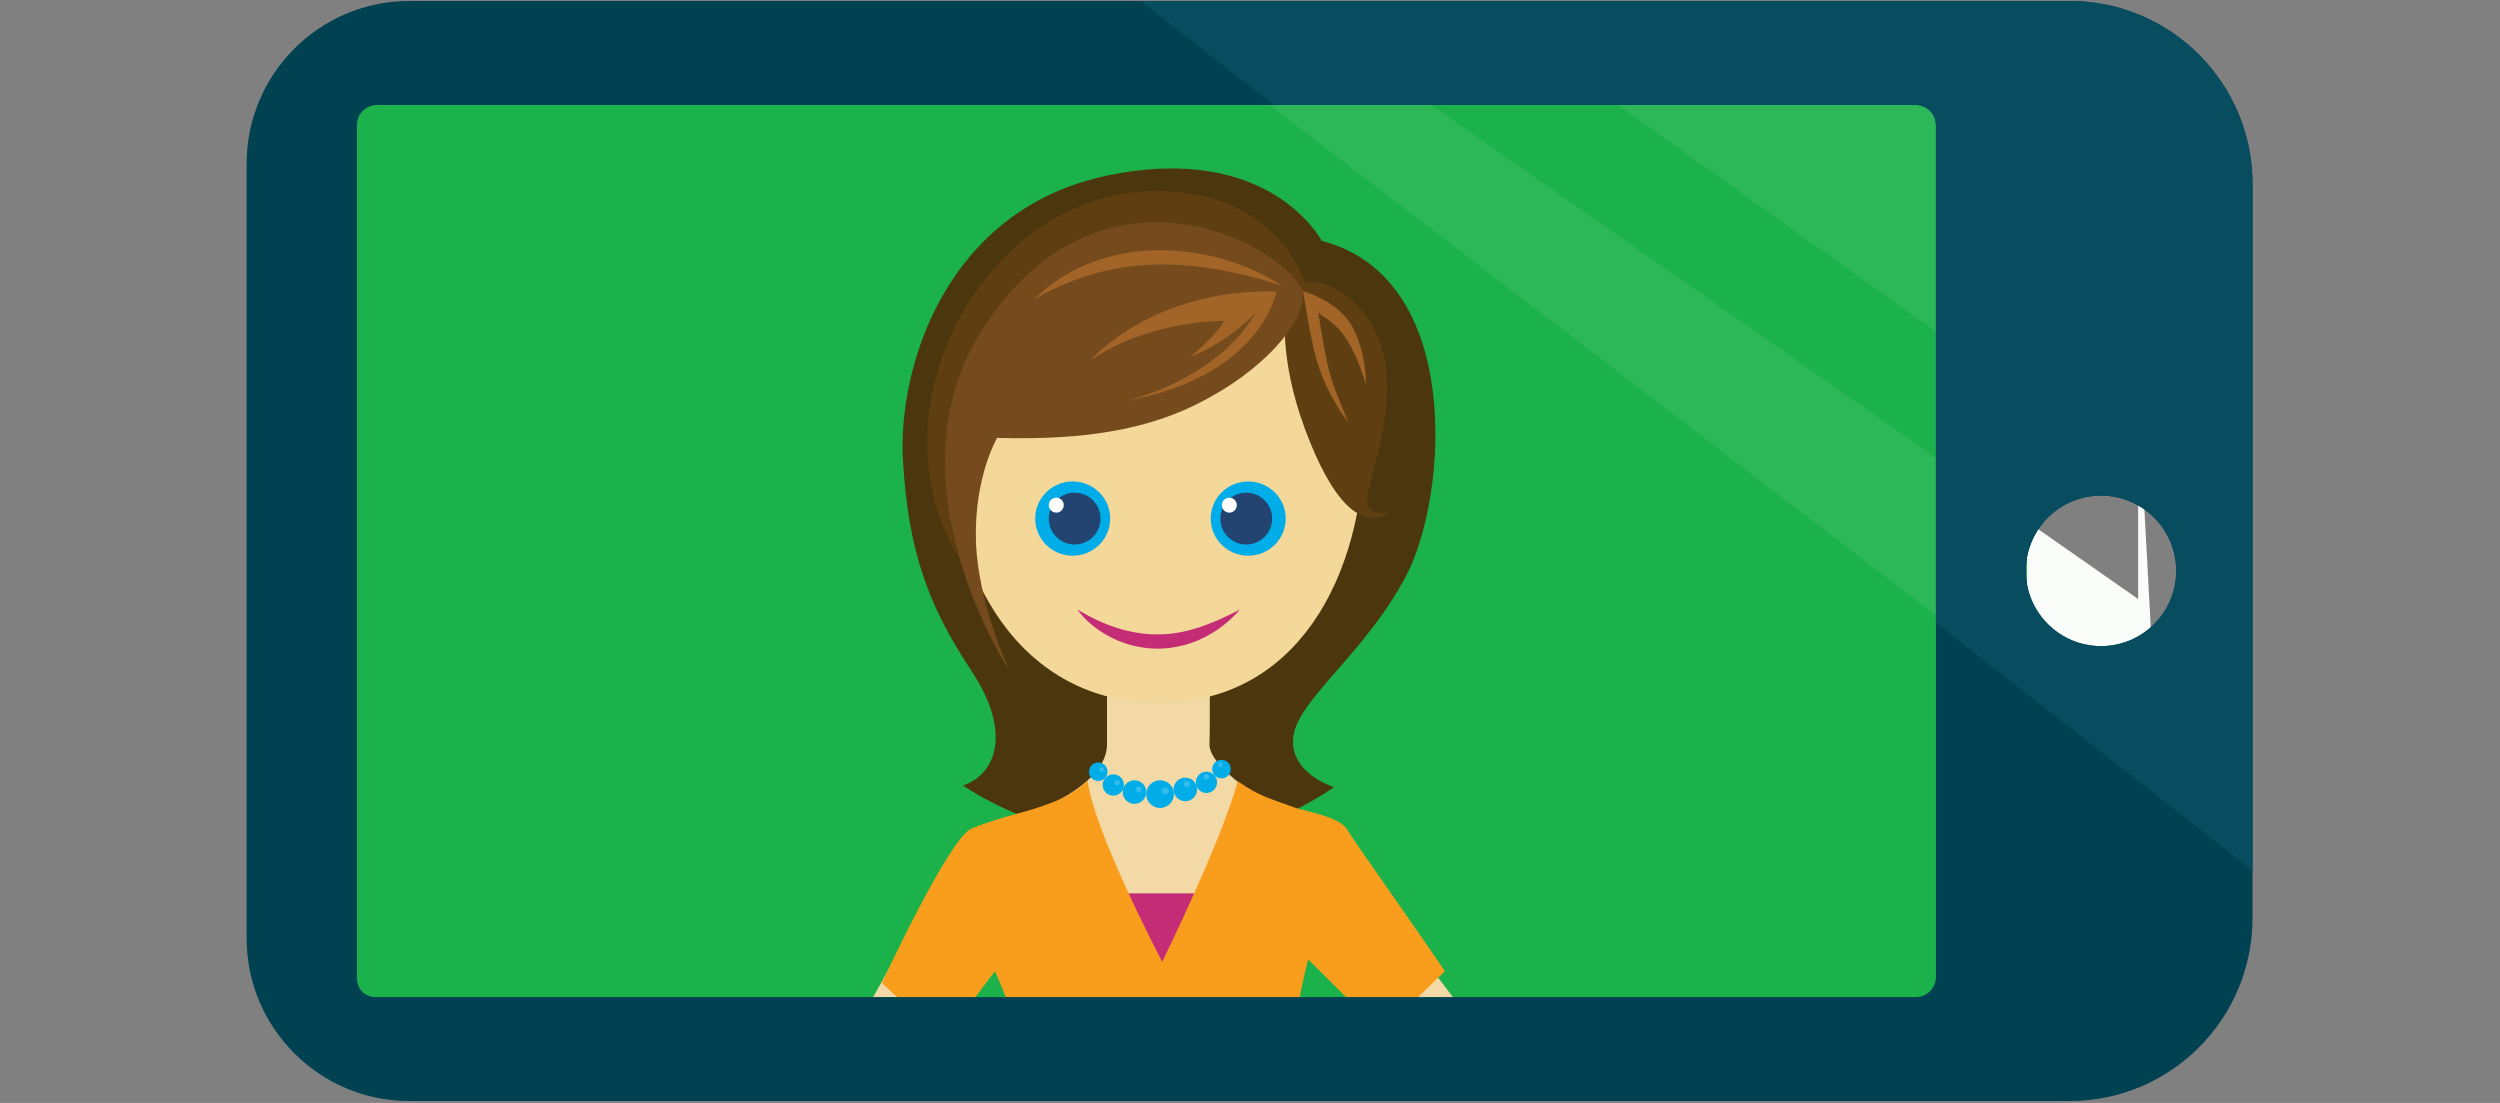 <svg height="45" viewBox="0 0 102 45" width="102" xmlns="http://www.w3.org/2000/svg" xmlns:xlink="http://www.w3.org/1999/xlink"><rect x="0" y="0" width="102" height="45" fill="#808080" stroke="none"/><mask id="a" fill="#fff"><path d="m2.945 1.434c0 .786-.638 1.423-1.423 1.423-.786 0-1.423-.637-1.423-1.423 0-.787.637-1.424 1.423-1.424.785 0 1.423.637 1.423 1.424" fill="#fff" fill-rule="evenodd"/></mask><mask id="b" fill="#fff"><path d="m2.951 1.434c0 .786-.637 1.423-1.422 1.423-.785 0-1.423-.637-1.423-1.423 0-.787.638-1.424 1.423-1.424.785 0 1.422.637 1.422 1.424" fill="#fff" fill-rule="evenodd"/></mask><g fill="none" fill-rule="evenodd" transform="translate(10)"><path d="m4.077 3.184h68.624v37.65h-68.624z" fill="#1bb24b"/><path d="m43.926 9.826s-2.091-4.04-8.723-2.669c-6.632 1.371-8.579 7.864-8.363 11.615.216 3.751 1.058 5.977 2.79 8.59 1.709 2.578.959 4.252-.339 4.684 0 0 7.425 5.266 15.139.072 0 0-1.874-.577-1.658-2.092.216-1.515 2.956-3.391 4.614-6.565 1.658-3.174 2.379-12.12-3.46-13.635" fill="#4c360d"/><path d="m27.406 43.859 3.378-4.521c-0 0 .736 1.316 1.313 4.521h9.942c.323-3.514.76-5.483.76-5.483l5.179 5.483h3.706c-2.303-3.034-6.796-8.961-6.962-9.234-.224-.368-.518-1.219-1.047-1.199-1.116.044-4.36-1.976-4.329-3.059.035-1.247 0-3.286 0-3.286h-4.18v3.286c0 1.248-1.67 2.307-3.424 2.893-1.756.585-2.684 1.25-2.684 1.25l-5.2 9.35z" fill="#f3d9a6"/><path d="m45.683 17.598c0 6.089-2.862 11.079-8.411 11.079-5.548 0-8.629-5.043-8.629-11.132 0-6.09 3.175-6.709 8.723-6.709 5.549 0 8.317.672 8.317 6.762" fill="#f4d89a"/><path d="m35.296 21.158c0 .836-.686 1.515-1.53 1.515-.845 0-1.53-.678-1.53-1.515 0-.836.684-1.514 1.53-1.514.845 0 1.53.678 1.53 1.514" fill="#00ade9"/><path d="m34.902 21.158c0 .584-.473 1.058-1.056 1.058-.584 0-1.056-.474-1.056-1.058 0-.583.473-1.057 1.056-1.057.583 0 1.056.474 1.056 1.057" fill="#234471"/><path d="m33.401 20.61c0 .168-.137.306-.305.306-.169 0-.306-.138-.306-.306 0-.169.137-.305.306-.305.168 0 .305.137.305.305" fill="#fff"/><path d="m33.957 24.869c1.047.635 2.168 1.027 3.304 1.013 1.143 0 2.238-.443 3.326-1.013-.4.472-.9.863-1.467 1.145-.566.286-1.207.442-1.854.453-.646.001-1.291-.143-1.861-.425-.569-.277-1.084-.668-1.448-1.172" fill="#c42c76"/><path d="m42.441 12.723s-.256 1.906.781 4.726c1.139 3.096 2.364 4.238 3.518 3.421 0 0-1.246.426-.901-.902.469-1.804 1.433-4.851-.012-6.938-1.243-1.796-2.586-1.508-2.586-1.508s-1.081-3.679-5.969-3.727c-7.021-.068-11.838 8.777-8.197 14.873 0 0-1.189-4.685 1.298-4.978 2.486-.293 11.387-3.405 12.068-5.114" fill="#5f3f12"/><path d="m42.767 13.21c-0 0-.926 1.803-4.031 3.325-2.468 1.21-5.314 1.404-8.053 1.332 0 0-.937 1.587-.865 4.184.072 2.597 1.385 5.341 1.385 5.341s-5.119-7.719-1.117-13.96c4.679-7.297 11.967-3.715 13.085-1.551 0 0 .018.698-.402 1.328" fill="#754b1d"/><g fill="#a26527"><path d="m35.951 16.352s3.683-.805 5.297-3.623c0 0-1.061 1.208-2.649 1.812 0 0 1.126-.946 1.342-1.452 0 0-3.076-.03-5.452 1.617 0 0 2.497-2.928 7.592-2.818-0 0-.609 3.476-6.13 4.464"/><path d="m42.313 11.668c-.846-.296-1.705-.502-2.565-.663-.861-.149-1.729-.236-2.591-.21-1.732.027-3.42.52-4.973 1.422.64-.63 1.415-1.144 2.271-1.474.852-.342 1.771-.508 2.688-.533 1.832-.026 3.665.47 5.17 1.458"/><path d="m45.007 17.218c-.296-.366-.536-.774-.756-1.192-.216-.421-.39-.865-.53-1.323-.265-.913-.552-2.82-.552-2.82s1.447.388 2.022 1.477c.575 1.089.539 2.316.539 2.316s-.315-1.099-.793-1.84c-.478-.74-.951-.87-1.154-1.082 0 0 .181 1.138.36 2.02.183.884.519 1.574.862 2.445"/></g><path d="m2.945 1.434c0 .786-.638 1.423-1.423 1.423-.786 0-1.423-.637-1.423-1.423 0-.787.637-1.424 1.423-1.424.785 0 1.423.637 1.423 1.424" mask="url(#a)" transform="translate(30.937 22.442)"/><path d="m2.951 1.434c0 .786-.637 1.423-1.422 1.423-.785 0-1.423-.637-1.423-1.423 0-.787.638-1.424 1.423-1.424.785 0 1.422.637 1.422 1.424" mask="url(#b)" transform="translate(40.022 22.442)"/><path d="m34.341 36.452h5.695l-2.379 4.545z" fill="#c42c76"/><path d="m30.588 39.626s.04-.376.058-.942c.018-.566.017-1.322-.063-2.072-.02-.187-.046-.374-.075-.557-.032-.182-.064-.362-.104-.533-.039-.172-.085-.335-.132-.489-.024-.077-.047-.152-.074-.222-.026-.071-.051-.14-.08-.204-.054-.13-.112-.245-.167-.345-.029-.049-.056-.095-.082-.138-.028-.041-.054-.078-.077-.112-.044-.07-.091-.115-.118-.15-.028-.034-.043-.052-.043-.052l.006-.006s.016.017.047.049c.029.033.08.075.13.142.026.032.055.068.087.107.028.042.058.087.09.135.061.099.128.212.186.342.032.064.06.133.088.205.03.071.056.146.082.224.055.154.096.322.137.495.04.174.074.355.101.539.025.185.048.373.064.562.068.755.059 1.514.027 2.08-.03.567-.078.942-.078.942z" fill="#064c6c"/><path d="m43.372 39.146s-.023-.358-.012-.896c.01-.537.061-1.255.196-1.961.035-.176.072-.352.118-.523.044-.171.095-.339.154-.497.027-.08.058-.157.09-.232.029-.076.064-.148.098-.218.069-.139.141-.267.215-.381.034-.058.075-.11.111-.159.036-.05.072-.096.11-.137.069-.086.139-.151.197-.205.056-.055.108-.089.14-.117.033-.026.05-.04.05-.04l.005.006c-0 0-.016.015-.047.044-.029.03-.078.068-.129.127-.052.058-.116.127-.181.214-.034.042-.068.089-.1.14-.033.051-.07.103-.102.161-.069.113-.136.241-.199.38-.063.139-.128.286-.182.444-.058.156-.107.322-.156.49-.048.169-.089.342-.128.516-.146.699-.208 1.414-.231 1.949-.024.536-.009.894-.009.894z" fill="#064c6c"/><path d="m39.397 21.158c0 .836.686 1.515 1.53 1.515.845 0 1.53-.678 1.53-1.515 0-.836-.684-1.514-1.53-1.514-.845 0-1.53.678-1.53 1.514" fill="#00ade9"/><path d="m39.791 21.158c0 .584.473 1.058 1.056 1.058.584 0 1.056-.474 1.056-1.058 0-.583-.473-1.057-1.056-1.057-.583 0-1.056.474-1.056 1.057" fill="#234471"/><path d="m39.85 20.61c0 .168.137.306.305.306.169 0 .306-.138.306-.306 0-.169-.137-.305-.306-.305-.168 0-.305.137-.305.305" fill="#fff"/><path d="m37.897 32.4c0 .312-.253.565-.565.565-.312 0-.565-.253-.565-.565 0-.312.253-.565.565-.565.312 0 .565.253.565.565" fill="#00ade9"/><path d="m37.537 32.122c-.08 0-.145.065-.145.145 0 .08.065.145.145.145.08 0 .145-.065.145-.145 0-.08-.065-.145-.145-.145" fill="#33bdeb"/><path d="m36.768 32.316c0 .266-.215.481-.481.481s-.481-.215-.481-.481.215-.481.481-.481.481.215.481.481" fill="#00ade9"/><path d="m36.461 32.079c-.068 0-.124.055-.124.124 0 .068.055.124.124.124.068 0 .124-.055.124-.124 0-.068-.055-.124-.124-.124" fill="#33bdeb"/><path d="m35.856 32.027c0 .24-.195.435-.434.435s-.434-.195-.434-.435c0-.24.194-.435.434-.435s.434.195.434.435" fill="#00ade9"/><path d="m35.579 31.814c-.062 0-.112.05-.112.112 0 .062.05.112.112.112.062 0 .112-.05.112-.112 0-.062-.05-.112-.112-.112" fill="#33bdeb"/><path d="m35.188 31.486c0 .209-.169.379-.378.379-.209 0-.379-.17-.379-.379 0-.209.17-.379.379-.379.209 0 .378.17.378.379" fill="#00ade9"/><path d="m34.946 31.3c-.054 0-.097.044-.097.098 0 .054.044.098.097.098.054 0 .098-.044.098-.098 0-.054-.044-.098-.098-.098" fill="#33bdeb"/><path d="m37.879 32.208c0 .266.215.481.481.481s.481-.215.481-.481c0-.266-.215-.481-.481-.481s-.481.215-.481.481" fill="#00ade9"/><path d="m38.426 31.867c-.068 0-.124.055-.124.124 0 .068.055.124.124.124.068 0 .124-.055.124-.124 0-.068-.055-.124-.124-.124" fill="#33bdeb"/><path d="m38.79 31.919c0 .24.194.435.434.435.24 0 .434-.195.434-.435 0-.24-.194-.435-.434-.435-.24 0-.434.195-.434.435" fill="#00ade9"/><path d="m39.212 31.585c-.062 0-.112.05-.112.112 0 .062.05.112.112.112.062 0 .112-.05.112-.112 0-.062-.05-.112-.112-.112" fill="#33bdeb"/><path d="m39.459 31.378c0 .209.17.379.378.379.209 0 .378-.17.378-.379 0-.209-.169-.379-.378-.379-.209 0-.378.17-.378.379" fill="#00ade9"/><path d="m39.797 31.096c-.054 0-.098.044-.098.097 0 .054.044.097.098.097.054 0 .097-.044.097-.097 0-.054-.044-.097-.097-.097" fill="#33bdeb"/><path d="m30.592 39.626s.87 1.85 1.424 4.232h10.569c.208-2.598.791-4.713.791-4.713l2.991 2.976 2.585-2.495c-1.443-2.127-3.786-5.417-3.965-5.747-.312-.577-1.691-.752-2.187-.938-.998-.373-1.388-.433-2.298-1.066-.682 2.485-3.085 7.366-3.085 7.366s-2.788-5.314-3.04-7.386c-.652.586-1.152.806-2.15 1.134-.495.163-1.682.433-2.595.818-.913.385-3.653 6.3-3.653 6.3l2.499 2.309z" fill="#f99d1c"/><path d="m72.701 4.318v11.856l4.536 3.232v5.035l-4.536-3.171v6.683l5.403 4.137-1.483-27.358zm-27.203-2.06h-6.354l1.21.926h6.469zm7.67 0 1.3.926h7.483z" fill="#f9fcf9"/><path d="m46.823 3.184h-6.469l32.347 24.769v-6.683zm15.128 0h-7.483l18.232 12.989v-11.856z" fill="#2cb758"/><path d="m.062 6.688v31.587c0 3.671 2.974 6.647 6.642 6.647h67.735c4.122 0 7.464-3.344 7.464-7.469v-29.944c0-4.125-3.342-7.469-7.464-7.469h-33.343v-0h-34.392c-3.668 0-6.642 2.976-6.642 6.647zm78.727 16.604c0 1.696-1.374 3.07-3.068 3.07-1.695 0-3.068-1.375-3.068-3.07 0-1.696 1.374-3.07 3.068-3.07 1.694 0 3.068 1.375 3.068 3.07zm-10.624-19.009c.454 0 .821.368.821.822v34.753c0 .454-.368.822-.821.822h-62.927c-.315-.051-.641-.228-.676-.774l0-34.801c0-.454.368-.822.821-.822z" fill="#004152"/><path d="m81.903 35.519v-28.009c0-4.125-3.342-7.469-7.464-7.469h-33.343v-0h-4.562l5.425 4.242h26.206c.454 0 .821.368.821.822v20.313zm-6.182-15.298c1.694 0 3.068 1.375 3.068 3.07 0 1.696-1.374 3.07-3.068 3.07-1.695 0-3.068-1.375-3.068-3.07 0-1.696 1.374-3.07 3.068-3.07z" fill="#074c5f"/></g></svg>